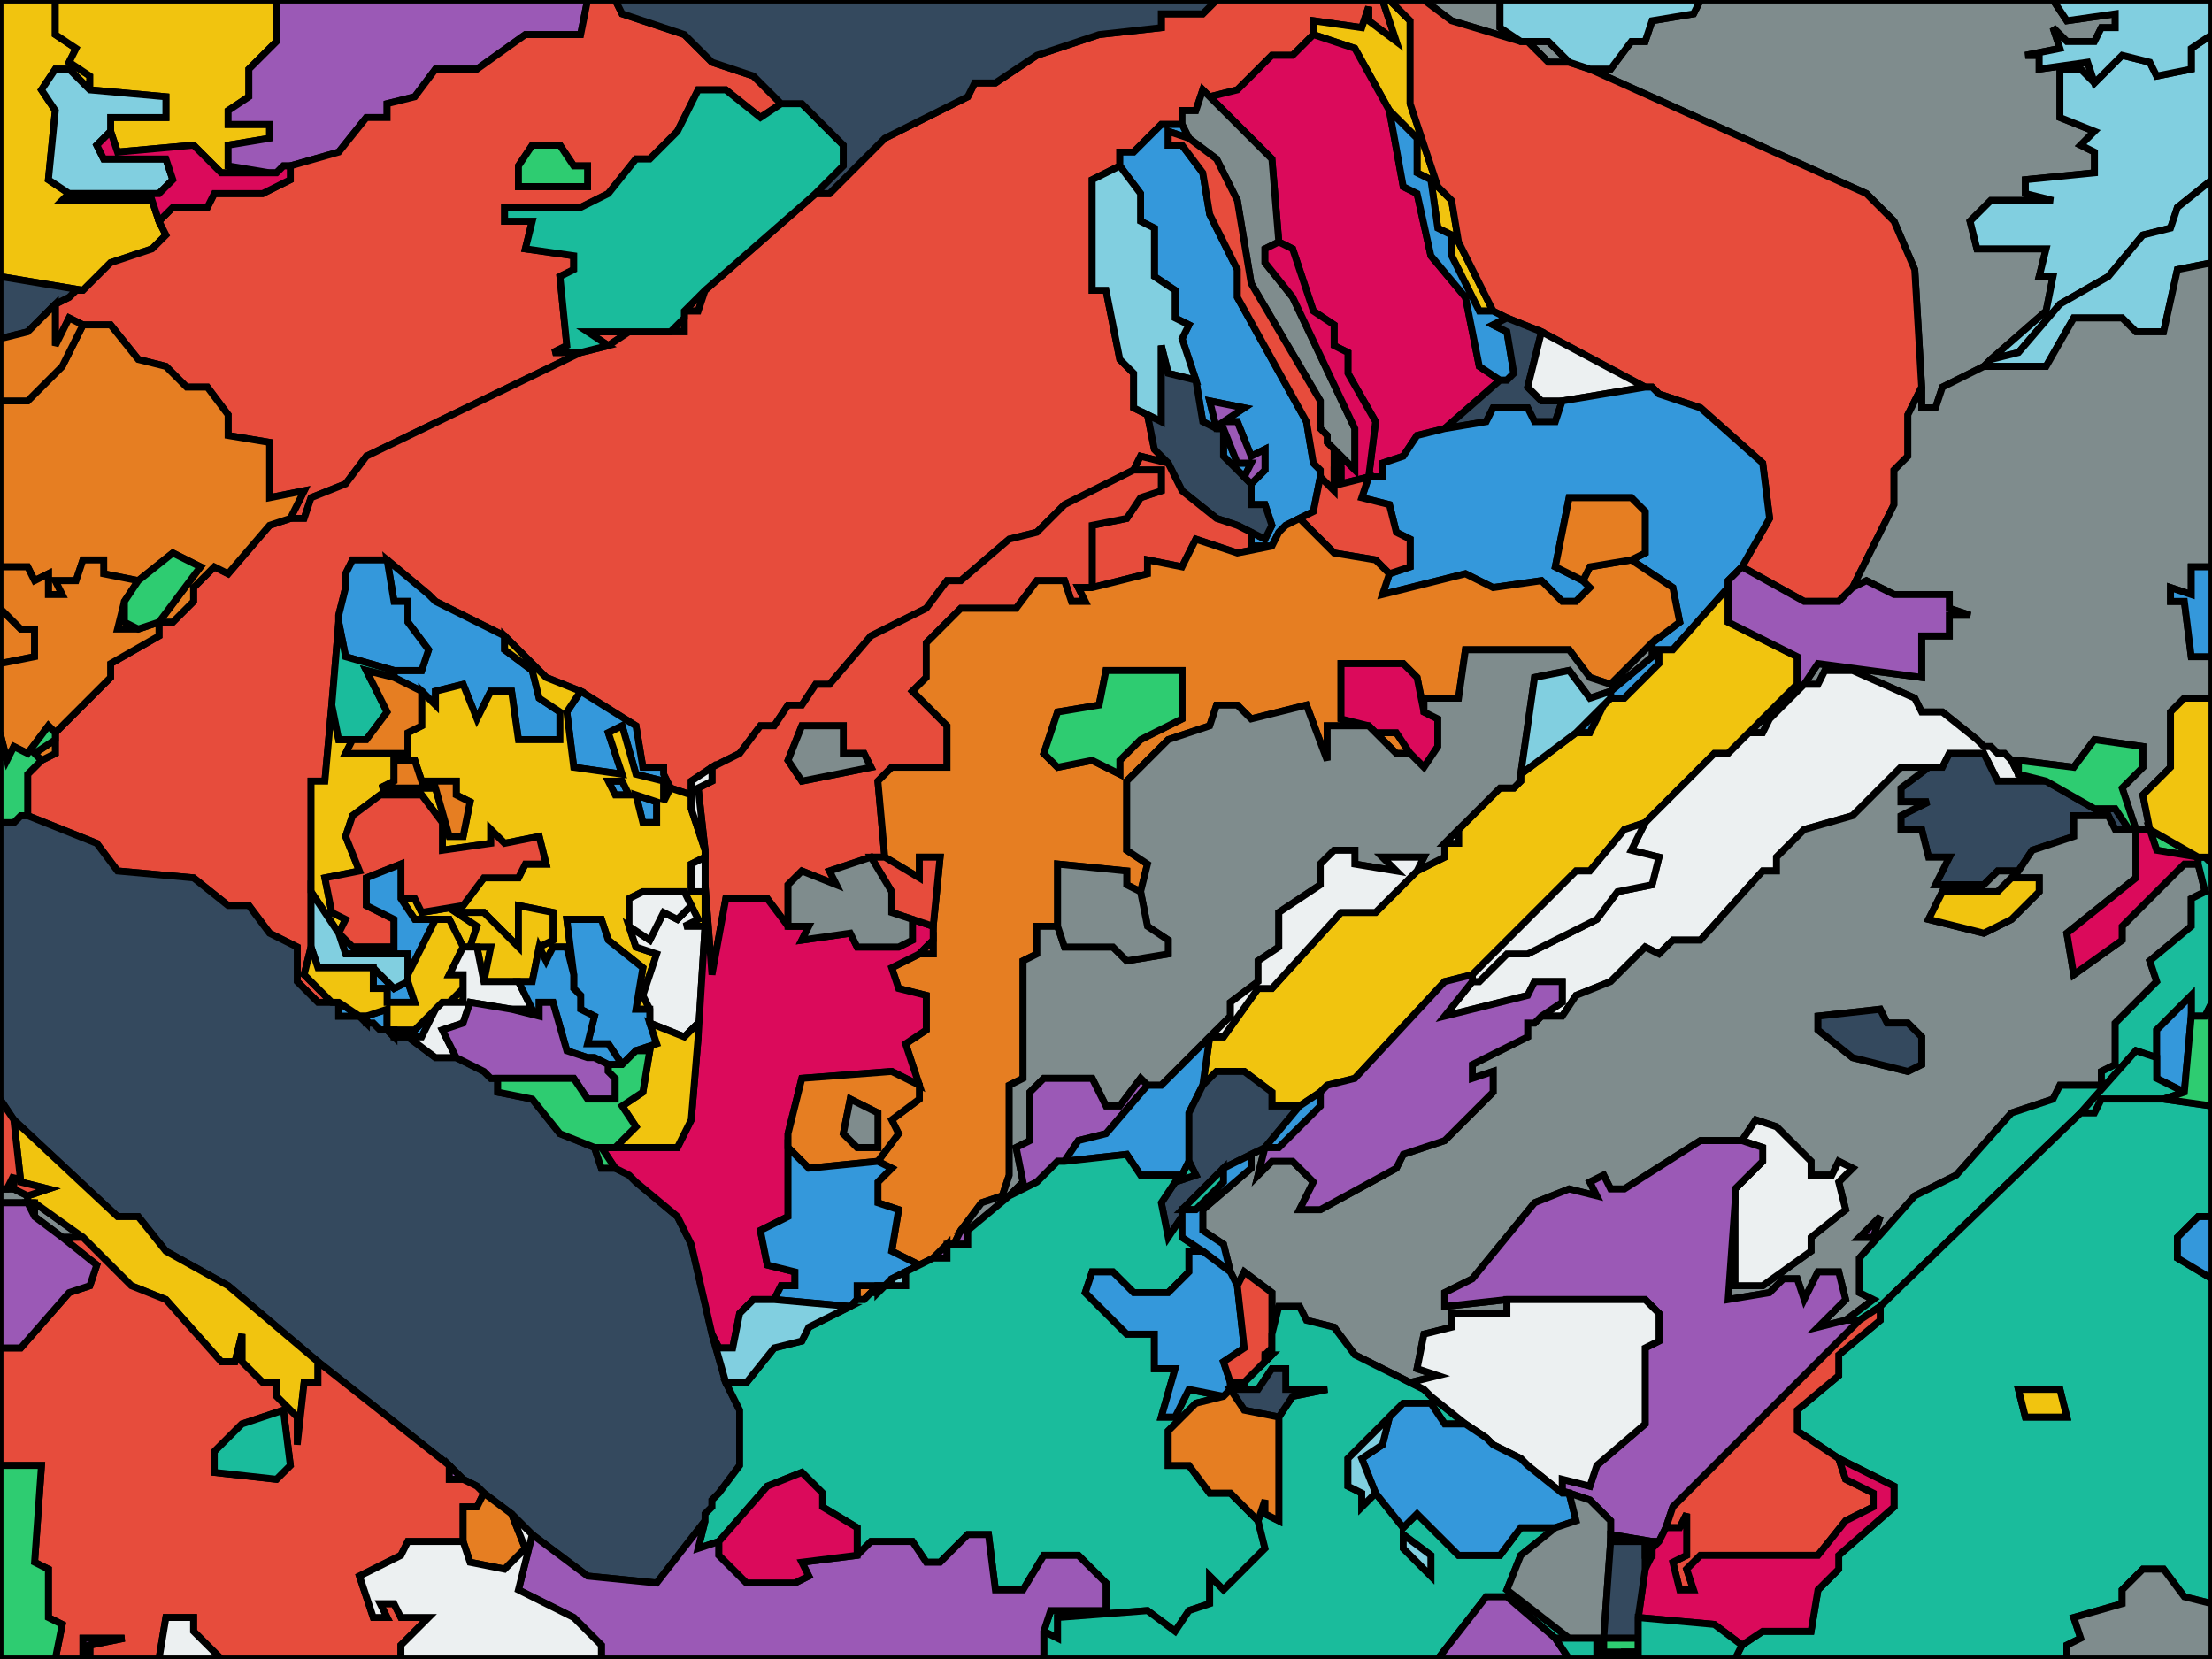 <svg xmlns='http://www.w3.org/2000/svg' height='240' width='320'><rect width="100%" height="100%" fill="#333333" stroke="none"/><path stroke='black' stroke-width='1' fill-rule='evenodd' fill='#f1c40f' idx='0' d=' M0 0  L0 40  L12 42  L16 38  L22 36  L24 34  L23 32  L22 29  L9 29  L10 28  L7 26  L8 16  L6 13  L8 10  L10 10  L13 13  L13 11  L10 9  L11 7  L8 5  L8 0  L0 0  z     '></path><path stroke='black' stroke-width='1' fill-rule='evenodd' fill='#f1c40f' idx='1' d=' M8 0  L8 5  L11 7  L10 9  L13 11  L13 13  L24 14  L24 17  L16 17  L16 19  L17 22  L28 21  L32 25  L39 25  L33 24  L33 21  L39 20  L39 18  L33 18  L33 16  L36 14  L36 10  L40 6  L40 0  L8 0  z     '></path><path stroke='black' stroke-width='1' fill-rule='evenodd' fill='#9b59b6' idx='2' d=' M40 0  L40 6  L36 10  L36 14  L33 16  L33 18  L39 18  L39 20  L33 21  L33 24  L39 25  L40 25  L41 24  L42 24  L49 22  L53 17  L56 17  L56 15  L60 14  L63 10  L69 10  L76 5  L84 5  L85 0  L40 0  z     '></path><path stroke='black' stroke-width='1' fill-rule='evenodd' fill='#e74c3c' idx='3' d=' M85 0  L84 5  L76 5  L69 10  L63 10  L60 14  L56 15  L56 17  L53 17  L49 22  L42 24  L42 26  L38 28  L31 28  L30 30  L25 30  L23 32  L24 34  L22 36  L16 38  L12 42  L11 42  L10 43  L8 44  L8 50  L10 46  L12 47  L16 47  L20 52  L24 53  L27 56  L30 56  L33 60  L33 63  L39 64  L39 72  L44 71  L42 75  L44 75  L45 72  L50 70  L53 66  L84 51  L80 51  L82 50  L81 40  L83 39  L83 37  L76 36  L77 32  L73 32  L73 30  L84 30  L88 28  L92 23  L94 23  L98 19  L101 13  L105 13  L110 17  L113 15  L109 11  L103 9  L99 5  L90 2  L89 0  L85 0  z      M102 42  L99 45  L101 45  L102 42  z      M99 46  L97 48  L99 48  L99 46  z      M91 48  L85 48  L88 50  L91 48  z      M75 24  L75 27  L85 27  L85 24  L83 24  L81 21  L77 21  L75 24  z     '></path><path stroke='black' stroke-width='1' fill-rule='evenodd' fill='#7f8c8d' idx='5' d=' M206 0  L210 3  L220 6  L217 4  L217 0  L206 0  z      M221 6  L224 9  L227 9  L224 6  L221 6  z     '></path><path stroke='black' stroke-width='1' fill-rule='evenodd' fill='#7f8c8d' idx='7' d=' M246 0  L245 2  L239 3  L238 6  L236 6  L233 10  L230 10  L270 28  L274 32  L277 39  L278 56  L278 59  L280 59  L281 56  L287 53  L288 52  L296 45  L297 40  L295 40  L296 36  L286 36  L285 32  L288 29  L297 29  L293 28  L293 26  L303 25  L303 22  L301 21  L303 19  L298 17  L298 10  L301 10  L303 12  L302 9  L295 10  L295 8  L293 8  L298 7  L297 4  L299 6  L303 6  L304 4  L306 4  L306 2  L299 3  L297 0  L246 0  z     '></path><path stroke='black' stroke-width='1' fill-rule='evenodd' fill='#81cfe0' idx='8' d=' M13 13  L10 10  L8 10  L6 13  L8 16  L7 26  L10 28  L23 28  L25 26  L24 23  L15 23  L14 21  L16 19  L16 17  L24 17  L24 14  L13 13  z     '></path><path stroke='black' stroke-width='1' fill-rule='evenodd' fill='#e74c3c' idx='9' d=' M176 0  L174 2  L168 2  L168 4  L159 5  L150 8  L144 12  L141 12  L140 14  L128 20  L120 28  L118 28  L102 42  L101 45  L99 45  L99 46  L99 48  L97 48  L91 48  L88 50  L84 51  L53 66  L50 70  L45 72  L44 75  L42 75  L39 76  L33 83  L31 82  L28 85  L28 87  L25 90  L23 90  L23 92  L16 96  L16 98  L8 106  L8 107  L8 109  L6 110  L4 112  L4 118  L14 122  L17 126  L28 127  L33 131  L36 131  L39 135  L43 137  L43 142  L46 145  L48 145  L44 141  L45 137  L45 129  L45 113  L47 113  L48 102  L49 90  L49 89  L50 85  L50 84  L50 83  L51 81  L56 81  L62 86  L63 87  L73 92  L79 98  L84 100  L92 105  L93 111  L96 111  L96 112  L97 114  L100 115  L100 113  L103 111  L107 109  L110 105  L112 105  L114 102  L116 102  L118 99  L120 99  L126 92  L134 88  L137 84  L139 84  L146 78  L150 77  L154 73  L164 68  L165 66  L169 67  L167 65  L166 60  L164 59  L164 54  L162 52  L160 42  L158 42  L158 26  L162 24  L162 22  L164 22  L168 18  L171 18  L171 16  L173 16  L174 13  L175 14  L179 13  L184 8  L187 8  L190 5  L190 3  L197 4  L198 1  L198 3  L202 6  L200 0  L176 0  z     '></path><path stroke='black' stroke-width='1' fill-rule='evenodd' fill='#f1c40f' idx='10' d=' M200 0  L202 6  L198 3  L198 1  L197 4  L190 3  L190 5  L196 7  L201 16  L205 20  L205 25  L207 26  L208 33  L210 34  L210 37  L214 45  L216 45  L211 35  L210 29  L208 27  L204 15  L204 3  L201 0  L200 0  z     '></path><path stroke='black' stroke-width='1' fill-rule='evenodd' fill='#e74c3c' idx='11' d=' M201 0  L204 3  L204 15  L208 27  L210 29  L211 35  L216 45  L218 46  L223 48  L238 56  L239 56  L240 57  L246 59  L255 67  L256 75  L252 82  L261 87  L266 87  L268 85  L274 73  L274 68  L276 66  L276 60  L278 56  L277 39  L274 32  L270 28  L230 10  L227 9  L224 9  L221 6  L220 6  L210 3  L206 0  L201 0  z     '></path><path stroke='black' stroke-width='1' fill-rule='evenodd' fill='#db0a5b' idx='12' d=' M190 5  L187 8  L184 8  L179 13  L175 14  L184 23  L185 35  L187 36  L190 45  L193 47  L193 50  L195 51  L195 54  L199 61  L198 69  L200 69  L200 67  L203 66  L205 63  L209 62  L217 55  L214 53  L212 43  L207 37  L205 28  L203 27  L201 16  L196 7  L190 5  z     '></path><path stroke='black' stroke-width='1' fill-rule='evenodd' fill='#db0a5b' idx='14' d=' M16 19  L14 21  L15 23  L24 23  L25 26  L23 28  L10 28  L9 29  L22 29  L23 32  L25 30  L30 30  L31 28  L38 28  L42 26  L42 24  L41 24  L40 25  L39 25  L32 25  L28 21  L17 22  L16 19  z     '></path><path stroke='black' stroke-width='1' fill-rule='evenodd' fill='#1abc9c' idx='15' d=' M113 15  L110 17  L105 13  L101 13  L98 19  L94 23  L92 23  L88 28  L84 30  L73 30  L73 32  L77 32  L76 36  L83 37  L83 39  L81 40  L82 50  L80 51  L84 51  L88 50  L85 48  L91 48  L97 48  L99 46  L99 45  L102 42  L118 28  L122 24  L122 21  L116 15  L113 15  z     '></path><path stroke='black' stroke-width='1' fill-rule='evenodd' fill='#7f8c8d' idx='16' d=' M175 14  L174 13  L173 16  L171 16  L171 18  L172 20  L176 23  L179 29  L181 41  L191 58  L191 62  L192 63  L192 64  L193 65  L193 68  L194 68  L194 66  L196 68  L196 62  L187 43  L183 38  L183 36  L185 35  L184 23  L175 14  z     '></path><path stroke='black' stroke-width='1' fill-rule='evenodd' fill='#2ecc71' idx='17' d=' M75 24  L75 27  L85 27  L85 24  L83 24  L81 21  L77 21  L75 24  z     '></path><path stroke='black' stroke-width='1' fill-rule='evenodd' fill='#3498db' idx='18' d=' M171 18  L168 18  L164 22  L162 22  L162 24  L165 28  L165 32  L167 33  L167 40  L170 42  L170 46  L172 47  L171 49  L173 55  L174 61  L176 62  L175 58  L180 59  L177 61  L179 61  L181 66  L183 65  L183 68  L181 70  L181 73  L183 73  L184 76  L183 78  L181 77  L181 79  L184 79  L185 77  L186 76  L188 75  L190 74  L191 69  L191 68  L190 67  L189 61  L179 43  L179 39  L175 31  L174 25  L171 21  L169 21  L169 19  L172 20  L171 18  z      M177 62  L177 66  L180 69  L181 67  L179 67  L177 62  z     '></path><path stroke='black' stroke-width='1' fill-rule='evenodd' fill='#e74c3c' idx='19' d=' M172 20  L169 19  L169 21  L171 21  L174 25  L175 31  L179 39  L179 43  L189 61  L190 67  L191 68  L191 69  L193 71  L193 68  L193 65  L192 64  L192 63  L191 62  L191 58  L181 41  L179 29  L176 23  L172 20  z     '></path><path stroke='black' stroke-width='1' fill-rule='evenodd' fill='#3498db' idx='20' d=' M201 16  L203 27  L205 28  L207 37  L212 43  L214 53  L217 55  L218 55  L219 54  L218 48  L216 47  L218 46  L216 45  L214 45  L210 37  L210 34  L208 33  L207 26  L205 25  L205 20  L201 16  z     '></path><path stroke='black' stroke-width='1' fill-rule='evenodd' fill='#81cfe0' idx='22' d=' M162 24  L158 26  L158 42  L160 42  L162 52  L164 54  L164 59  L166 60  L168 61  L168 50  L169 54  L173 55  L171 49  L172 47  L170 46  L170 42  L167 40  L167 33  L165 32  L165 28  L162 24  z     '></path><path stroke='black' stroke-width='1' fill-rule='evenodd' fill='#81cfe0' idx='23' d=' M320 5  L317 7  L317 10  L312 11  L311 9  L307 8  L303 12  L301 10  L298 10  L298 17  L303 19  L301 21  L303 22  L303 25  L293 26  L293 28  L297 29  L288 29  L285 32  L286 36  L296 36  L295 40  L297 40  L296 45  L288 52  L292 51  L298 44  L305 40  L310 34  L314 33  L315 30  L320 26  L320 5  z     '></path><path stroke='black' stroke-width='1' fill-rule='evenodd' fill='#db0a5b' idx='24' d=' M185 35  L183 36  L183 38  L187 43  L196 62  L196 68  L194 66  L194 68  L194 70  L198 69  L199 61  L195 54  L195 51  L193 50  L193 47  L190 45  L187 36  L185 35  z     '></path><path stroke='black' stroke-width='1' fill-rule='evenodd' fill='#e67e22' idx='26' d=' M12 47  L9 53  L4 58  L0 58  L0 82  L4 82  L5 84  L7 83  L7 86  L9 86  L8 84  L11 84  L12 81  L15 81  L15 83  L20 84  L25 80  L29 82  L23 90  L25 90  L28 87  L28 85  L31 82  L33 83  L39 76  L42 75  L44 71  L39 72  L39 64  L33 63  L33 60  L30 56  L27 56  L24 53  L20 52  L16 47  L12 47  z      M18 87  L17 91  L20 91  L18 90  L18 87  z      M0 88  L0 96  L5 95  L5 91  L3 91  L0 88  z     '></path><path stroke='black' stroke-width='1' fill-rule='evenodd' fill='#34495e' idx='27' d=' M173 55  L169 54  L168 50  L168 61  L166 60  L167 65  L169 67  L171 71  L176 75  L179 76  L181 77  L183 78  L184 76  L183 73  L181 73  L181 70  L180 69  L177 66  L177 62  L176 62  L174 61  L173 55  z     '></path><path stroke='black' stroke-width='1' fill-rule='evenodd' fill='#34495e' idx='28' d=' M218 46  L216 47  L218 48  L219 54  L218 55  L217 55  L209 62  L215 61  L216 59  L221 59  L222 61  L225 61  L226 58  L223 58  L221 56  L223 48  L218 46  z     '></path><path stroke='black' stroke-width='1' fill-rule='evenodd' fill='#81cfe0' idx='29' d=' M320 26  L315 30  L314 33  L310 34  L305 40  L298 44  L292 51  L288 52  L287 53  L296 53  L300 46  L307 46  L309 48  L313 48  L315 39  L320 38  L320 26  z     '></path><path stroke='black' stroke-width='1' fill-rule='evenodd' fill='#ecf0f1' idx='30' d=' M223 48  L221 56  L223 58  L226 58  L238 56  L223 48  z     '></path><path stroke='black' stroke-width='1' fill-rule='evenodd' fill='#9b59b6' idx='31' d=' M181 70  L183 68  L183 65  L181 66  L179 61  L177 61  L180 59  L175 58  L176 62  L177 62  L179 67  L181 67  L180 69  L181 70  z     '></path><path stroke='black' stroke-width='1' fill-rule='evenodd' fill='#7f8c8d' idx='32' d=' M320 38  L315 39  L313 48  L309 48  L307 46  L300 46  L296 53  L287 53  L281 56  L280 59  L278 59  L278 56  L276 60  L276 66  L274 68  L274 73  L268 85  L270 84  L274 86  L282 86  L282 88  L285 89  L282 89  L282 92  L278 92  L278 98  L263 96  L261 99  L263 99  L264 97  L268 97  L277 101  L278 103  L281 103  L286 107  L287 108  L288 108  L289 109  L290 109  L291 110  L292 110  L300 111  L303 107  L310 108  L310 111  L307 114  L309 120  L311 120  L310 115  L314 111  L314 103  L316 101  L320 101  L320 95  L317 95  L316 87  L314 87  L314 85  L317 86  L317 82  L320 82  L320 38  z      M255 104  L253 106  L255 106  L256 104  L255 104  z     '></path><path stroke='black' stroke-width='1' fill-rule='evenodd' fill='#e67e22' idx='33' d=' M20 84  L15 83  L15 81  L12 81  L11 84  L8 84  L9 86  L7 86  L7 83  L5 84  L4 82  L0 82  L0 88  L3 91  L5 91  L5 95  L0 96  L0 106  L1 110  L2 108  L4 109  L7 105  L8 106  L16 98  L16 96  L23 92  L23 90  L20 91  L17 91  L18 87  L20 84  z      M8 107  L5 109  L6 110  L8 109  L8 107  z     '></path><path stroke='black' stroke-width='1' fill-rule='evenodd' fill='#3498db' idx='34' d=' M56 81  L57 87  L59 87  L59 90  L62 94  L61 97  L57 97  L57 98  L61 100  L63 102  L63 100  L67 99  L69 104  L71 100  L74 100  L75 107  L81 107  L81 103  L78 101  L77 97  L73 94  L73 92  L63 87  L62 86  L56 81  z      M84 100  L82 103  L83 111  L90 112  L88 106  L90 105  L92 112  L96 113  L96 116  L97 114  L96 112  L96 111  L93 111  L92 105  L84 100  z      M88 113  L89 115  L91 115  L90 113  L88 113  z      M92 115  L93 119  L95 119  L95 116  L92 115  z     '></path><path stroke='black' stroke-width='1' fill-rule='evenodd' fill='#3498db' idx='35' d=' M56 81  L51 81  L50 83  L50 84  L50 85  L49 89  L49 90  L50 95  L57 97  L61 97  L62 94  L59 90  L59 87  L57 87  L56 81  z     '></path><path stroke='black' stroke-width='1' fill-rule='evenodd' fill='#3498db' idx='36' d=' M238 56  L226 58  L225 61  L222 61  L221 59  L216 59  L215 61  L209 62  L205 63  L203 66  L200 67  L200 69  L198 69  L197 72  L201 73  L202 77  L204 78  L204 82  L201 83  L200 86  L212 83  L216 85  L223 84  L226 87  L228 87  L230 85  L229 84  L225 82  L227 72  L236 72  L238 74  L238 80  L236 81  L242 85  L243 90  L239 93  L239 95  L233 100  L233 101  L235 101  L240 96  L240 94  L242 94  L250 85  L250 84  L251 83  L252 82  L256 75  L255 67  L246 59  L240 57  L239 56  L238 56  z      M232 102  L228 106  L230 106  L232 102  z     '></path><path stroke='black' stroke-width='1' fill-rule='evenodd' fill='#e74c3c' idx='37' d=' M193 68  L193 71  L191 69  L190 74  L188 75  L193 80  L199 81  L200 82  L201 83  L204 82  L204 78  L202 77  L201 73  L197 72  L198 69  L194 70  L194 68  L193 68  z     '></path><path stroke='black' stroke-width='1' fill-rule='evenodd' fill='#e74c3c' idx='38' d=' M169 67  L165 66  L164 68  L168 68  L168 71  L165 72  L163 75  L158 76  L158 85  L166 83  L166 81  L171 82  L173 78  L179 80  L184 79  L181 79  L181 77  L179 76  L176 75  L171 71  L169 67  z     '></path><path stroke='black' stroke-width='1' fill-rule='evenodd' fill='#e74c3c' idx='39' d=' M164 68  L154 73  L150 77  L146 78  L139 84  L137 84  L134 88  L126 92  L120 99  L118 99  L116 102  L114 102  L112 105  L110 105  L107 109  L103 111  L103 113  L101 114  L102 123  L102 124  L102 128  L103 141  L105 130  L111 130  L114 134  L114 128  L116 126  L121 128  L120 126  L126 124  L128 124  L127 113  L129 111  L137 111  L137 105  L132 100  L134 98  L134 93  L139 88  L147 88  L150 84  L154 84  L155 87  L157 87  L156 85  L158 85  L158 76  L163 75  L165 72  L168 71  L168 68  L164 68  z      M114 110  L116 113  L126 111  L125 109  L122 109  L122 105  L116 105  L114 110  z     '></path><path stroke='black' stroke-width='1' fill-rule='evenodd' fill='#f1c40f' idx='40' d=' M73 92  L73 94  L77 97  L78 101  L81 103  L81 107  L75 107  L74 100  L71 100  L69 104  L67 99  L63 100  L63 102  L61 100  L61 105  L59 106  L59 109  L50 109  L51 107  L49 107  L48 102  L47 113  L45 113  L45 129  L49 135  L50 133  L48 132  L47 127  L52 126  L50 121  L51 118  L55 115  L61 115  L64 119  L64 123  L71 122  L71 120  L73 122  L78 121  L79 125  L76 125  L75 127  L70 127  L67 131  L61 132  L60 130  L58 130  L60 133  L63 133  L65 133  L67 137  L68 137  L69 134  L66 132  L70 132  L75 137  L75 131  L80 132  L80 136  L78 137  L79 139  L80 137  L82 137  L83 141  L82 133  L87 133  L88 136  L93 140  L92 146  L94 146  L93 144  L95 138  L92 137  L91 134  L91 130  L93 129  L99 129  L100 131  L101 133  L99 134  L102 134  L102 129  L100 129  L100 125  L102 124  L102 123  L100 117  L100 116  L100 115  L97 114  L96 116  L96 113  L92 112  L90 105  L88 106  L90 112  L83 111  L82 103  L84 100  L79 98  L73 92  z      M69 137  L70 142  L71 137  L69 137  z      M67 143  L65 145  L67 145  L67 143  z      M57 110  L57 113  L55 114  L63 114  L65 121  L67 121  L68 116  L66 115  L66 113  L61 113  L60 110  L57 110  z      M92 115  L93 119  L95 119  L95 116  L92 115  z      M88 113  L89 115  L91 115  L90 113  L88 113  z     '></path><path stroke='black' stroke-width='1' fill-rule='evenodd' fill='#1abc9c' idx='41' d=' M49 90  L48 102  L49 107  L51 107  L53 107  L56 103  L53 97  L57 98  L57 97  L50 95  L49 90  z     '></path><path stroke='black' stroke-width='1' fill-rule='evenodd' fill='#e67e22' idx='42' d=' M188 75  L186 76  L185 77  L184 79  L179 80  L173 78  L171 82  L166 81  L166 83  L158 85  L156 85  L157 87  L155 87  L154 84  L150 84  L147 88  L139 88  L134 93  L134 98  L132 100  L137 105  L137 111  L129 111  L127 113  L128 124  L133 127  L133 124  L136 124  L135 134  L135 136  L135 138  L133 138  L129 140  L130 143  L134 144  L134 149  L131 151  L133 157  L133 159  L129 162  L130 164  L127 168  L129 169  L127 171  L127 174  L130 175  L129 181  L133 183  L135 182  L137 180  L138 180  L139 178  L142 174  L145 173  L146 170  L146 157  L148 156  L148 139  L150 138  L150 134  L153 134  L153 125  L163 126  L163 128  L165 129  L166 125  L163 123  L163 113  L169 107  L175 105  L176 102  L179 102  L181 104  L189 102  L192 110  L192 105  L198 105  L194 104  L194 96  L203 96  L205 98  L206 103  L206 101  L211 101  L212 94  L227 94  L230 98  L233 99  L239 93  L243 90  L242 85  L236 81  L230 82  L229 84  L230 85  L228 87  L226 87  L223 84  L216 85  L212 83  L200 86  L201 83  L200 82  L199 81  L193 80  L188 75  z      M199 106  L202 109  L204 109  L202 106  L199 106  z      M129 185  L128 186  L129 186  L129 185  z      M127 186  L124 186  L124 188  L125 188  L126 187  L127 187  L127 186  z      M171 97  L160 97  L159 102  L153 103  L151 109  L153 111  L158 110  L162 112  L162 110  L165 107  L171 104  L171 97  z     '></path><path stroke='black' stroke-width='1' fill-rule='evenodd' fill='#e67e22' idx='43' d=' M57 98  L53 97  L56 103  L53 107  L51 107  L50 109  L59 109  L59 106  L61 105  L61 100  L57 98  z      M57 110  L57 113  L55 114  L63 114  L65 121  L67 121  L68 116  L66 115  L66 113  L61 113  L60 110  L57 110  z     '></path><path stroke='black' stroke-width='1' fill-rule='evenodd' fill='#e67e22' idx='44' d=' M236 81  L238 80  L238 74  L236 72  L227 72  L225 82  L229 84  L230 82  L236 81  z     '></path><path stroke='black' stroke-width='1' fill-rule='evenodd' fill='#f1c40f' idx='46' d=' M250 85  L242 94  L240 94  L240 96  L235 101  L233 101  L232 102  L230 106  L228 106  L220 112  L220 113  L219 114  L217 114  L211 120  L211 122  L209 122  L209 124  L205 126  L199 132  L194 132  L184 143  L182 143  L177 150  L175 150  L174 157  L176 155  L180 155  L184 158  L184 160  L188 160  L191 158  L192 157  L196 156  L209 142  L213 141  L228 126  L230 126  L235 120  L238 119  L248 109  L250 109  L253 106  L255 104  L260 99  L260 95  L250 90  L250 85  z     '></path><path stroke='black' stroke-width='1' fill-rule='evenodd' fill='#9b59b6' idx='47' d=' M252 82  L251 83  L250 84  L250 85  L250 90  L260 95  L260 99  L255 104  L256 104  L261 99  L263 96  L278 98  L278 92  L282 92  L282 89  L285 89  L282 88  L282 86  L274 86  L270 84  L268 85  L266 87  L261 87  L252 82  z     '></path><path stroke='black' stroke-width='1' fill-rule='evenodd' fill='#2ecc71' idx='49' d=' M171 97  L160 97  L159 102  L153 103  L151 109  L153 111  L158 110  L162 112  L162 110  L165 107  L171 104  L171 97  z     '></path><path stroke='black' stroke-width='1' fill-rule='evenodd' fill='#34495e' idx='50' d=' M3 118  L2 119  L0 119  L0 159  L2 162  L17 176  L20 176  L24 181  L33 186  L46 197  L65 212  L67 214  L69 215  L70 216  L74 219  L77 222  L85 228  L95 229  L102 220  L102 219  L103 218  L103 217  L104 216  L107 212  L107 204  L105 200  L103 193  L100 180  L98 176  L92 171  L91 170  L89 169  L87 169  L86 166  L81 164  L77 159  L72 158  L72 156  L71 156  L70 155  L68 154  L66 153  L63 153  L59 150  L57 150  L56 149  L55 149  L54 148  L53 148  L52 147  L49 147  L49 145  L48 145  L46 145  L43 142  L43 137  L39 135  L36 131  L33 131  L28 127  L17 126  L14 122  L4 118  L3 118  z     '></path><path stroke='black' stroke-width='1' fill-rule='evenodd' fill='#e74c3c' idx='51' d=' M58 130  L60 130  L61 132  L67 131  L70 127  L75 127  L76 125  L79 125  L78 121  L73 122  L71 120  L71 122  L64 123  L64 119  L61 115  L55 115  L51 118  L50 121  L52 126  L47 127  L48 132  L50 133  L49 135  L51 137  L57 137  L57 133  L53 131  L53 128  L53 127  L58 125  L58 130  z     '></path><path stroke='black' stroke-width='1' fill-rule='evenodd' fill='#db0a5b' idx='52' d=' M206 103  L205 98  L203 96  L194 96  L194 104  L198 105  L199 106  L202 106  L204 109  L206 111  L208 108  L208 104  L206 103  z     '></path><path stroke='black' stroke-width='1' fill-rule='evenodd' fill='#7f8c8d' idx='53' d=' M114 110  L116 113  L126 111  L125 109  L122 109  L122 105  L116 105  L114 110  z     '></path><path stroke='black' stroke-width='1' fill-rule='evenodd' fill='#7f8c8d' idx='54' d=' M239 93  L233 99  L230 98  L227 94  L212 94  L211 101  L206 101  L206 103  L208 104  L208 108  L206 111  L204 109  L202 109  L199 106  L198 105  L192 105  L192 110  L189 102  L181 104  L179 102  L176 102  L175 105  L169 107  L163 113  L163 123  L166 125  L165 129  L166 134  L169 136  L169 138  L163 139  L161 137  L154 137  L153 134  L150 134  L150 138  L148 139  L148 156  L146 157  L146 170  L145 173  L142 174  L139 178  L140 178  L146 173  L148 171  L147 166  L149 165  L149 158  L151 156  L158 156  L160 160  L162 160  L165 156  L166 157  L168 157  L175 150  L178 147  L178 145  L182 142  L182 139  L185 137  L185 132  L191 128  L191 125  L193 123  L196 123  L196 125  L202 126  L200 124  L206 124  L205 126  L209 124  L209 122  L211 120  L217 114  L219 114  L220 113  L220 112  L222 98  L227 97  L230 101  L233 100  L239 95  L239 93  z     '></path><path stroke='black' stroke-width='1' fill-rule='evenodd' fill='#81cfe0' idx='56' d=' M233 100  L230 101  L227 97  L222 98  L220 112  L228 106  L232 102  L233 101  L233 100  z     '></path><path stroke='black' stroke-width='1' fill-rule='evenodd' fill='#ecf0f1' idx='57' d=' M103 111  L100 113  L100 115  L100 116  L100 117  L102 123  L101 114  L103 113  L103 111  z      M102 124  L100 125  L100 129  L102 129  L102 128  L102 124  z      M100 131  L98 133  L96 132  L94 136  L91 134  L92 137  L95 138  L93 144  L94 146  L94 148  L99 150  L101 148  L101 150  L102 134  L99 134  L101 133  L100 131  z     '></path><path stroke='black' stroke-width='1' fill-rule='evenodd' fill='#3498db' idx='59' d=' M58 130  L58 125  L53 127  L53 128  L53 131  L57 133  L57 137  L51 137  L49 135  L50 138  L59 138  L59 141  L63 133  L60 133  L58 130  z      M54 140  L54 143  L56 143  L56 145  L60 145  L59 142  L57 143  L54 140  z      M49 145  L49 147  L52 147  L49 145  z      M56 149  L56 146  L53 147  L53 148  L54 148  L55 149  L56 149  z      M63 146  L60 149  L57 149  L57 150  L59 150  L61 150  L63 146  z     '></path><path stroke='black' stroke-width='1' fill-rule='evenodd' fill='#ecf0f1' idx='60' d=' M286 107  L281 103  L278 103  L277 101  L268 97  L264 97  L263 99  L261 99  L256 104  L255 106  L253 106  L250 109  L248 109  L238 119  L236 123  L240 124  L239 128  L234 129  L231 133  L221 138  L218 138  L215 141  L214 142  L213 142  L209 147  L221 144  L222 142  L226 142  L226 145  L223 147  L226 147  L228 144  L233 142  L238 137  L240 138  L242 136  L246 136  L255 126  L257 126  L257 124  L261 120  L268 118  L275 111  L279 111  L281 111  L282 109  L287 109  L289 113  L296 113  L292 112  L291 110  L290 109  L289 109  L288 108  L287 108  L286 107  z     '></path><path stroke='black' stroke-width='1' fill-rule='evenodd' fill='#81cfe0' idx='61' d=' M45 129  L45 137  L46 140  L54 140  L57 143  L59 142  L59 141  L59 138  L50 138  L49 135  L45 129  z     '></path><path stroke='black' stroke-width='1' fill-rule='evenodd' fill='#f1c40f' idx='63' d=' M78 137  L80 136  L80 132  L75 131  L75 137  L70 132  L66 132  L69 134  L68 137  L69 137  L71 137  L70 142  L75 142  L77 142  L78 137  z      M63 133  L59 141  L59 142  L60 145  L56 145  L56 143  L54 143  L54 140  L46 140  L45 137  L44 141  L48 145  L49 145  L52 147  L53 147  L56 146  L56 149  L57 149  L60 149  L63 146  L64 145  L65 145  L67 143  L67 141  L65 141  L67 137  L65 133  L63 133  z     '></path><path stroke='black' stroke-width='1' fill-rule='evenodd' fill='#db0a5b' idx='64' d=' M102 128  L102 129  L102 134  L101 150  L100 162  L98 166  L89 166  L87 166  L89 169  L91 170  L92 171  L98 176  L100 180  L103 193  L104 195  L106 195  L107 190  L109 188  L112 188  L113 186  L115 186  L115 184  L111 183  L110 178  L114 176  L114 166  L114 165  L114 164  L116 156  L129 155  L133 157  L131 151  L134 149  L134 144  L130 143  L129 140  L133 138  L135 136  L135 134  L132 133  L132 136  L130 137  L124 137  L123 135  L116 136  L117 134  L114 134  L111 130  L105 130  L103 141  L102 128  z     '></path><path stroke='black' stroke-width='1' fill-rule='evenodd' fill='#e74c3c' idx='65' d=' M126 124  L129 129  L129 132  L132 133  L135 134  L136 124  L133 124  L133 127  L128 124  L126 124  z      M135 136  L133 138  L135 138  L135 136  z     '></path><path stroke='black' stroke-width='1' fill-rule='evenodd' fill='#ecf0f1' idx='66' d=' M67 137  L65 141  L67 141  L67 143  L67 145  L65 145  L64 145  L63 146  L61 150  L59 150  L63 153  L66 153  L64 149  L67 148  L68 145  L74 146  L77 146  L75 142  L70 142  L69 137  L68 137  L67 137  z      M52 147  L53 148  L53 147  L52 147  z      M56 149  L57 150  L57 149  L56 149  z     '></path><path stroke='black' stroke-width='1' fill-rule='evenodd' fill='#ecf0f1' idx='67' d=' M100 131  L99 129  L93 129  L91 130  L91 134  L94 136  L96 132  L98 133  L100 131  z     '></path><path stroke='black' stroke-width='1' fill-rule='evenodd' fill='#7f8c8d' idx='68' d=' M126 124  L120 126  L121 128  L116 126  L114 128  L114 134  L117 134  L116 136  L123 135  L124 137  L130 137  L132 136  L132 133  L129 132  L129 129  L126 124  z     '></path><path stroke='black' stroke-width='1' fill-rule='evenodd' fill='#3498db' idx='69' d=' M94 146  L92 146  L93 140  L88 136  L87 133  L82 133  L83 141  L83 143  L84 144  L84 146  L86 147  L85 151  L88 151  L90 154  L92 152  L95 151  L94 148  L94 146  z     '></path><path stroke='black' stroke-width='1' fill-rule='evenodd' fill='#3498db' idx='70' d=' M78 137  L77 142  L75 142  L77 146  L74 146  L78 147  L78 145  L80 145  L82 152  L85 153  L86 153  L88 154  L90 154  L88 151  L85 151  L86 147  L84 146  L84 144  L83 143  L83 141  L82 137  L80 137  L79 139  L78 137  z     '></path><path stroke='black' stroke-width='1' fill-rule='evenodd' fill='#34495e' idx='71' d=' M296 113  L289 113  L287 109  L282 109  L281 111  L279 111  L275 114  L275 116  L279 116  L275 118  L275 120  L278 120  L279 124  L282 124  L280 128  L287 128  L289 126  L292 126  L294 123  L300 121  L300 118  L305 118  L306 120  L308 120  L306 117  L303 117  L296 113  z      M291 110  L292 112  L292 110  L291 110  z     '></path><path stroke='black' stroke-width='1' fill-rule='evenodd' fill='#2ecc71' idx='72' d=' M309 120  L307 114  L310 111  L310 108  L303 107  L300 111  L292 110  L292 112  L296 113  L303 117  L306 117  L308 120  L309 120  z      M311 120  L312 123  L318 124  L311 120  z      M319 124  L320 125  L320 124  L319 124  z     '></path><path stroke='black' stroke-width='1' fill-rule='evenodd' fill='#7f8c8d' idx='73' d=' M165 129  L163 128  L163 126  L153 125  L153 134  L154 137  L161 137  L163 139  L169 138  L169 136  L166 134  L165 129  z     '></path><path stroke='black' stroke-width='1' fill-rule='evenodd' fill='#7f8c8d' idx='74' d=' M279 111  L275 111  L268 118  L261 120  L257 124  L257 126  L255 126  L246 136  L242 136  L240 138  L238 137  L233 142  L228 144  L226 147  L223 147  L222 148  L221 148  L221 150  L213 154  L213 156  L216 155  L216 158  L209 165  L203 167  L202 169  L191 175  L188 175  L190 171  L187 168  L184 168  L182 170  L183 166  L181 167  L181 169  L174 175  L174 178  L177 180  L178 184  L179 186  L180 184  L184 187  L184 193  L185 189  L188 189  L189 191  L193 192  L196 196  L204 200  L208 199  L205 198  L206 193  L210 192  L210 190  L218 190  L218 188  L209 189  L209 187  L213 185  L222 174  L227 172  L231 173  L230 171  L232 170  L233 172  L235 172  L246 165  L252 165  L254 162  L257 163  L262 168  L262 170  L265 170  L266 168  L268 169  L266 171  L267 175  L262 179  L262 181  L255 186  L251 186  L251 174  L250 188  L256 187  L258 185  L260 185  L261 188  L263 184  L266 184  L267 188  L263 192  L267 191  L271 188  L269 187  L269 182  L277 173  L283 170  L291 161  L297 159  L298 157  L304 157  L304 155  L306 154  L306 148  L312 142  L311 139  L317 134  L317 130  L319 129  L318 125  L316 125  L307 134  L307 136  L300 141  L299 135  L309 127  L309 120  L308 120  L306 120  L305 118  L300 118  L300 121  L294 123  L292 126  L289 126  L287 128  L280 128  L282 124  L279 124  L278 120  L275 120  L275 118  L279 116  L275 116  L275 114  L279 111  z      M184 195  L183 196  L184 196  L184 195  z      M272 176  L269 179  L271 179  L272 176  z      M263 147  L263 149  L268 153  L276 155  L278 154  L278 150  L276 148  L273 148  L272 146  L263 147  z      M295 127  L291 127  L289 129  L281 129  L279 133  L287 135  L291 133  L295 129  L295 127  z     '></path><path stroke='black' stroke-width='1' fill-rule='evenodd' fill='#ecf0f1' idx='75' d=' M211 120  L209 122  L211 122  L211 120  z      M205 126  L206 124  L200 124  L202 126  L196 125  L196 123  L193 123  L191 125  L191 128  L185 132  L185 137  L182 139  L182 142  L178 145  L178 147  L175 150  L177 150  L182 143  L184 143  L194 132  L199 132  L205 126  z     '></path><path stroke='black' stroke-width='1' fill-rule='evenodd' fill='#9b59b6' idx='76' d=' M74 146  L68 145  L67 148  L64 149  L66 153  L68 154  L70 155  L71 156  L72 156  L83 156  L85 159  L89 159  L89 156  L88 155  L88 154  L86 153  L85 153  L82 152  L80 145  L78 145  L78 147  L74 146  z     '></path><path stroke='black' stroke-width='1' fill-rule='evenodd' fill='#ecf0f1' idx='77' d=' M238 119  L235 120  L230 126  L228 126  L213 141  L213 142  L214 142  L215 141  L218 138  L221 138  L231 133  L234 129  L239 128  L240 124  L236 123  L238 119  z     '></path><path stroke='black' stroke-width='1' fill-rule='evenodd' fill='#f1c40f' idx='78' d=' M94 148  L95 151  L92 152  L94 152  L93 158  L90 160  L92 163  L89 166  L98 166  L100 162  L101 150  L101 148  L99 150  L94 148  z     '></path><path stroke='black' stroke-width='1' fill-rule='evenodd' fill='#db0a5b' idx='79' d=' M309 120  L309 127  L299 135  L300 141  L307 136  L307 134  L316 125  L318 125  L318 124  L312 123  L311 120  L309 120  z     '></path><path stroke='black' stroke-width='1' fill-rule='evenodd' fill='#7f8c8d' idx='80' d=' M0 172  L0 174  L4 174  L4 173  L2 172  L1 172  L0 172  z      M5 174  L5 176  L9 179  L12 179  L5 174  z     '></path><path stroke='black' stroke-width='1' fill-rule='evenodd' fill='#2ecc71' idx='81' d=' M92 152  L90 154  L88 154  L88 155  L89 156  L89 159  L85 159  L83 156  L72 156  L72 158  L77 159  L81 164  L86 166  L87 169  L89 169  L87 166  L89 166  L92 163  L90 160  L93 158  L94 152  L92 152  z     '></path><path stroke='black' stroke-width='1' fill-rule='evenodd' fill='#f1c40f' idx='82' d=' M2 162  L3 171  L7 172  L4 173  L4 174  L5 174  L12 179  L19 186  L24 188  L32 197  L34 197  L35 193  L35 197  L38 200  L40 200  L40 202  L43 205  L43 209  L44 200  L46 200  L46 197  L33 186  L24 181  L20 176  L17 176  L2 162  z      M2 172  L2 170  L1 172  L2 172  z     '></path><path stroke='black' stroke-width='1' fill-rule='evenodd' fill='#f1c40f' idx='83' d=' M295 127  L291 127  L289 129  L281 129  L279 133  L287 135  L291 133  L295 129  L295 127  z     '></path><path stroke='black' stroke-width='1' fill-rule='evenodd' fill='#1abc9c' idx='84' d=' M318 124  L318 125  L319 129  L317 130  L317 134  L311 139  L312 142  L306 148  L306 154  L304 155  L304 157  L298 157  L297 159  L291 161  L283 170  L277 173  L269 182  L269 187  L271 188  L267 191  L269 191  L272 189  L301 161  L309 152  L312 153  L312 149  L317 144  L317 147  L319 147  L320 145  L320 125  L319 124  L318 124  z     '></path><path stroke='black' stroke-width='1' fill-rule='evenodd' fill='#9b59b6' idx='85' d=' M213 141  L209 142  L196 156  L192 157  L191 158  L191 160  L185 166  L183 166  L182 170  L184 168  L187 168  L190 171  L188 175  L191 175  L202 169  L203 167  L209 165  L216 158  L216 155  L213 156  L213 154  L221 150  L221 148  L222 148  L223 147  L226 145  L226 142  L222 142  L221 144  L209 147  L213 142  L213 141  z     '></path><path stroke='black' stroke-width='1' fill-rule='evenodd' fill='#e67e22' idx='86' d=' M133 157  L129 155  L116 156  L114 164  L114 165  L114 166  L117 169  L127 168  L130 164  L129 162  L133 159  L133 157  z      M123 159  L122 164  L124 166  L127 166  L127 161  L123 159  z     '></path><path stroke='black' stroke-width='1' fill-rule='evenodd' fill='#7f8c8d' idx='87' d=' M123 159  L122 164  L124 166  L127 166  L127 161  L123 159  z     '></path><path stroke='black' stroke-width='1' fill-rule='evenodd' fill='#3498db' idx='88' d=' M114 166  L114 176  L110 178  L111 183  L115 184  L115 186  L113 186  L112 188  L123 189  L124 188  L124 186  L127 186  L128 186  L129 185  L131 184  L133 183  L129 181  L130 175  L127 174  L127 171  L129 169  L127 168  L117 169  L114 166  z     '></path><path stroke='black' stroke-width='1' fill-rule='evenodd' fill='#9b59b6' idx='89' d=' M166 157  L165 156  L162 160  L160 160  L158 156  L151 156  L149 158  L149 165  L147 166  L148 171  L146 173  L150 171  L151 170  L152 169  L153 168  L154 168  L156 165  L160 164  L166 157  z      M139 178  L138 180  L140 180  L140 178  L139 178  z      M137 180  L135 182  L137 182  L137 180  z     '></path><path stroke='black' stroke-width='1' fill-rule='evenodd' fill='#3498db' idx='90' d=' M175 150  L168 157  L166 157  L160 164  L156 165  L154 168  L163 167  L165 170  L171 170  L172 168  L172 161  L174 157  L175 150  z     '></path><path stroke='black' stroke-width='1' fill-rule='evenodd' fill='#34495e' idx='93' d=' M188 160  L184 160  L184 158  L180 155  L176 155  L174 157  L172 161  L172 168  L173 170  L170 171  L168 174  L169 179  L171 176  L171 175  L177 169  L181 167  L183 166  L188 160  z     '></path><path stroke='black' stroke-width='1' fill-rule='evenodd' fill='#3498db' idx='94' d=' M317 147  L317 144  L312 149  L312 153  L312 156  L316 158  L317 147  z     '></path><path stroke='black' stroke-width='1' fill-rule='evenodd' fill='#34495e' idx='95' d=' M263 147  L263 149  L268 153  L276 155  L278 154  L278 150  L276 148  L273 148  L272 146  L263 147  z     '></path><path stroke='black' stroke-width='1' fill-rule='evenodd' fill='#e74c3c' idx='96' d=' M4 174  L5 176  L5 174  L4 174  z      M9 179  L14 183  L13 186  L10 187  L3 195  L0 195  L0 212  L6 212  L5 226  L7 227  L7 234  L9 235  L8 240  L12 240  L12 237  L18 237  L13 238  L13 240  L23 240  L24 234  L28 234  L28 236  L32 240  L58 240  L58 238  L62 234  L58 234  L57 232  L55 232  L56 234  L54 234  L52 228  L58 225  L59 223  L67 223  L67 218  L69 218  L70 216  L69 215  L67 214  L65 214  L65 212  L46 197  L46 200  L44 200  L43 209  L43 205  L40 202  L40 200  L38 200  L35 197  L35 193  L34 197  L32 197  L24 188  L19 186  L12 179  L9 179  z      M41 204  L35 206  L31 210  L31 213  L40 214  L42 212  L41 204  z     '></path><path stroke='black' stroke-width='1' fill-rule='evenodd' fill='#1abc9c' idx='97' d=' M312 153  L309 152  L301 161  L303 161  L304 159  L313 159  L316 158  L312 156  L312 153  z     '></path><path stroke='black' stroke-width='1' fill-rule='evenodd' fill='#1abc9c' idx='98' d=' M172 168  L171 170  L165 170  L163 167  L154 168  L153 168  L152 169  L151 170  L150 171  L146 173  L140 178  L140 180  L138 180  L137 180  L137 182  L135 182  L133 183  L131 184  L131 186  L129 186  L128 186  L127 187  L126 187  L125 188  L124 188  L123 189  L117 192  L116 194  L112 195  L108 200  L105 200  L107 204  L107 212  L104 216  L103 217  L103 218  L102 219  L102 220  L101 224  L104 223  L111 215  L116 213  L119 216  L119 218  L124 221  L124 225  L126 223  L132 223  L134 226  L136 226  L140 222  L143 222  L144 230  L148 230  L151 225  L156 225  L160 229  L160 233  L152 233  L151 236  L153 237  L153 234  L166 233  L170 236  L172 233  L175 232  L175 228  L177 230  L183 224  L182 220  L178 216  L175 216  L172 212  L169 212  L169 207  L173 203  L177 202  L172 201  L170 205  L168 205  L170 198  L167 198  L167 193  L163 193  L157 187  L158 184  L161 184  L164 187  L169 187  L172 184  L172 181  L174 181  L171 179  L171 176  L169 179  L168 174  L170 171  L173 170  L172 168  z      M177 169  L171 175  L173 175  L177 171  L177 169  z     '></path><path stroke='black' stroke-width='1' fill-rule='evenodd' fill='#3498db' idx='99' d=' M191 158  L188 160  L183 166  L185 166  L191 160  L191 158  z      M181 167  L177 169  L177 171  L173 175  L171 175  L171 176  L171 179  L174 181  L178 184  L177 180  L174 178  L174 175  L181 169  L181 167  z     '></path><path stroke='black' stroke-width='1' fill-rule='evenodd' fill='#ecf0f1' idx='100' d=' M251 174  L251 186  L255 186  L262 181  L262 179  L267 175  L266 171  L268 169  L266 168  L265 170  L262 170  L262 168  L257 163  L254 162  L252 165  L255 166  L255 168  L252 171  L251 172  L251 174  z     '></path><path stroke='black' stroke-width='1' fill-rule='evenodd' fill='#1abc9c' idx='101' d=' M313 159  L304 159  L303 161  L301 161  L272 189  L272 191  L266 196  L266 199  L260 204  L260 207  L266 211  L274 215  L274 218  L266 225  L266 227  L263 230  L262 236  L255 236  L252 238  L251 240  L299 240  L299 238  L301 237  L300 234  L307 232  L307 230  L310 227  L313 227  L316 231  L320 232  L320 185  L315 182  L315 179  L318 176  L320 176  L320 160  L313 159  z      M292 201  L293 205  L299 205  L298 201  L292 201  z     '></path><path stroke='black' stroke-width='1' fill-rule='evenodd' fill='#9b59b6' idx='102' d=' M252 165  L246 165  L235 172  L233 172  L232 170  L230 171  L231 173  L227 172  L222 174  L213 185  L209 187  L209 189  L218 188  L238 188  L240 190  L240 194  L238 195  L238 206  L231 212  L230 215  L226 214  L226 216  L227 216  L230 217  L233 220  L233 222  L239 223  L240 223  L241 221  L242 218  L269 191  L267 191  L263 192  L267 188  L266 184  L263 184  L261 188  L260 185  L258 185  L256 187  L250 188  L251 174  L251 172  L252 171  L255 168  L255 166  L252 165  z      M272 176  L269 179  L271 179  L272 176  z     '></path><path stroke='black' stroke-width='1' fill-rule='evenodd' fill='#81cfe0' idx='103' d=' M131 184  L129 185  L129 186  L131 186  L131 184  z      M127 186  L127 187  L128 186  L127 186  z      M112 188  L109 188  L107 190  L106 195  L104 195  L103 193  L105 200  L108 200  L112 195  L116 194  L117 192  L123 189  L112 188  z     '></path><path stroke='black' stroke-width='1' fill-rule='evenodd' fill='#3498db' idx='104' d=' M174 181  L172 181  L172 184  L169 187  L164 187  L161 184  L158 184  L157 187  L163 193  L167 193  L167 198  L170 198  L168 205  L170 205  L172 201  L177 202  L178 201  L178 200  L177 197  L180 195  L179 186  L178 184  L174 181  z      M179 200  L179 201  L180 201  L180 200  L179 200  z     '></path><path stroke='black' stroke-width='1' fill-rule='evenodd' fill='#e74c3c' idx='105' d=' M184 193  L184 187  L180 184  L179 186  L180 195  L177 197  L178 200  L179 200  L180 200  L183 197  L183 196  L184 195  L184 193  z     '></path><path stroke='black' stroke-width='1' fill-rule='evenodd' fill='#1abc9c' idx='106' d=' M41 204  L35 206  L31 210  L31 213  L40 214  L42 212  L41 204  z     '></path><path stroke='black' stroke-width='1' fill-rule='evenodd' fill='#1abc9c' idx='107' d=' M204 200  L196 196  L193 192  L189 191  L188 189  L185 189  L184 193  L184 195  L184 196  L183 197  L180 200  L180 201  L182 201  L184 198  L186 198  L186 201  L192 201  L187 202  L185 205  L185 220  L183 219  L183 217  L182 220  L183 224  L177 230  L175 228  L175 232  L172 233  L170 236  L166 233  L153 234  L153 237  L151 236  L151 240  L208 240  L215 231  L218 231  L225 237  L227 237  L218 230  L220 225  L225 221  L220 221  L217 225  L211 225  L205 219  L203 221  L199 216  L197 218  L197 216  L195 215  L195 211  L201 205  L202 204  L203 203  L204 203  L205 203  L207 203  L209 206  L212 206  L207 202  L206 201  L204 200  z      M178 200  L178 201  L179 201  L179 200  L178 200  z      M203 222  L203 224  L207 228  L207 225  L203 222  z     '></path><path stroke='black' stroke-width='1' fill-rule='evenodd' fill='#ecf0f1' idx='108' d=' M218 188  L218 190  L210 190  L210 192  L206 193  L205 198  L208 199  L204 200  L206 201  L207 202  L212 206  L215 208  L216 209  L220 211  L221 212  L226 216  L226 214  L230 215  L231 212  L238 206  L238 195  L240 194  L240 190  L238 188  L218 188  z     '></path><path stroke='black' stroke-width='1' fill-rule='evenodd' fill='#e74c3c' idx='111' d=' M272 189  L269 191  L242 218  L241 221  L243 221  L244 219  L244 225  L242 226  L243 230  L245 230  L244 227  L246 225  L263 225  L267 220  L271 218  L271 216  L267 214  L266 211  L260 207  L260 204  L266 199  L266 196  L272 191  L272 189  z      M239 223  L239 224  L240 223  L239 223  z      M238 225  L238 227  L239 225  L238 225  z     '></path><path stroke='black' stroke-width='1' fill-rule='evenodd' fill='#34495e' idx='112' d=' M183 196  L183 197  L184 196  L183 196  z      M185 205  L187 202  L192 201  L186 201  L186 198  L184 198  L182 201  L180 201  L179 201  L178 201  L180 204  L185 205  z     '></path><path stroke='black' stroke-width='1' fill-rule='evenodd' fill='#e67e22' idx='114' d=' M70 216  L69 218  L67 218  L67 223  L68 226  L73 227  L76 224  L74 219  L70 216  z     '></path><path stroke='black' stroke-width='1' fill-rule='evenodd' fill='#e67e22' idx='115' d=' M178 201  L177 202  L173 203  L169 207  L169 212  L172 212  L175 216  L178 216  L182 220  L183 217  L183 219  L185 220  L185 205  L180 204  L178 201  z     '></path><path stroke='black' stroke-width='1' fill-rule='evenodd' fill='#9b59b6' idx='117' d=' M65 212  L65 214  L67 214  L65 212  z      M102 220  L95 229  L85 228  L77 222  L75 230  L83 234  L87 238  L87 240  L151 240  L151 236  L152 233  L160 233  L160 229  L156 225  L151 225  L148 230  L144 230  L143 222  L140 222  L136 226  L134 226  L132 223  L126 223  L124 225  L116 226  L117 228  L115 229  L108 229  L104 225  L104 223  L101 224  L102 220  z     '></path><path stroke='black' stroke-width='1' fill-rule='evenodd' fill='#db0a5b' idx='118' d=' M124 225  L124 221  L119 218  L119 216  L116 213  L111 215  L104 223  L104 225  L108 229  L115 229  L117 228  L116 226  L124 225  z     '></path><path stroke='black' stroke-width='1' fill-rule='evenodd' fill='#3498db' idx='119' d=' M203 203  L202 204  L201 205  L200 209  L197 211  L199 216  L203 221  L205 219  L211 225  L217 225  L220 221  L225 221  L228 220  L227 216  L226 216  L221 212  L220 211  L216 209  L215 208  L212 206  L209 206  L207 203  L205 203  L204 203  L203 203  z     '></path><path stroke='black' stroke-width='1' fill-rule='evenodd' fill='#db0a5b' idx='120' d=' M266 211  L267 214  L271 216  L271 218  L267 220  L263 225  L246 225  L244 227  L245 230  L243 230  L242 226  L244 225  L244 219  L243 221  L241 221  L240 223  L239 224  L239 225  L238 227  L237 234  L248 235  L252 238  L255 236  L262 236  L263 230  L266 227  L266 225  L274 218  L274 215  L266 211  z     '></path><path stroke='black' stroke-width='1' fill-rule='evenodd' fill='#81cfe0' idx='121' d=' M201 205  L195 211  L195 215  L197 216  L197 218  L199 216  L197 211  L200 209  L201 205  z      M203 222  L203 224  L207 228  L207 225  L203 222  z     '></path><path stroke='black' stroke-width='1' fill-rule='evenodd' fill='#7f8c8d' idx='122' d=' M227 216  L228 220  L225 221  L220 225  L218 230  L227 237  L231 237  L231 240  L235 240  L235 239  L232 239  L232 237  L233 223  L233 222  L233 220  L230 217  L227 216  z     '></path><path stroke='black' stroke-width='1' fill-rule='evenodd' fill='#f1c40f' idx='123' d=' M292 201  L293 205  L299 205  L298 201  L292 201  z     '></path><path stroke='black' stroke-width='1' fill-rule='evenodd' fill='#2ecc71' idx='132' d=' M23 90  L29 82  L25 80  L20 84  L18 87  L18 90  L20 91  L23 90  z     '></path><path stroke='black' stroke-width='1' fill-rule='evenodd' fill='#34495e' idx='135' d=' M233 223  L232 237  L237 237  L237 234  L238 227  L238 225  L238 223  L233 223  z     '></path><path stroke='black' stroke-width='1' fill-rule='evenodd' fill='#34495e' idx='143' d=' M89 0  L90 2  L99 5  L103 9  L109 11  L113 15  L116 15  L122 21  L122 24  L118 28  L120 28  L128 20  L140 14  L141 12  L144 12  L150 8  L159 5  L168 4  L168 2  L174 2  L176 0  L89 0  z     '></path><path stroke='black' stroke-width='1' fill-rule='evenodd' fill='#81cfe0' idx='150' d=' M217 0  L217 4  L220 6  L221 6  L224 6  L227 9  L230 10  L233 10  L236 6  L238 6  L239 3  L245 2  L246 0  L217 0  z     '></path><path stroke='black' stroke-width='1' fill-rule='evenodd' fill='#81cfe0' idx='158' d=' M297 0  L299 3  L306 2  L306 4  L304 4  L303 6  L299 6  L297 4  L298 7  L293 8  L295 8  L295 10  L302 9  L303 12  L307 8  L311 9  L312 11  L317 10  L317 7  L320 5  L320 0  L297 0  z     '></path><path stroke='black' stroke-width='1' fill-rule='evenodd' fill='#34495e' idx='162' d=' M0 40  L0 49  L4 48  L8 44  L10 43  L11 42  L12 42  L0 40  z     '></path><path stroke='black' stroke-width='1' fill-rule='evenodd' fill='#e67e22' idx='165' d=' M8 44  L4 48  L0 49  L0 58  L4 58  L9 53  L12 47  L10 46  L8 50  L8 44  z     '></path><path stroke='black' stroke-width='1' fill-rule='evenodd' fill='#2ecc71' idx='178' d=' M8 106  L7 105  L4 109  L2 108  L1 110  L0 106  L0 111  L0 112  L0 119  L2 119  L3 118  L4 118  L4 112  L6 110  L5 109  L8 107  L8 106  z     '></path><path stroke='black' stroke-width='1' fill-rule='evenodd' fill='#3498db' idx='181' d=' M320 82  L317 82  L317 86  L314 85  L314 87  L316 87  L317 95  L320 95  L320 82  z     '></path><path stroke='black' stroke-width='1' fill-rule='evenodd' fill='#e74c3c' idx='184' d=' M0 159  L0 172  L1 172  L2 170  L2 172  L4 173  L7 172  L3 171  L2 162  L0 159  z     '></path><path stroke='black' stroke-width='1' fill-rule='evenodd' fill='#f1c40f' idx='186' d=' M320 101  L316 101  L314 103  L314 111  L310 115  L311 120  L318 124  L319 124  L320 124  L320 101  z     '></path><path stroke='black' stroke-width='1' fill-rule='evenodd' fill='#2ecc71' idx='195' d=' M320 145  L319 147  L317 147  L316 158  L313 159  L320 160  L320 145  z     '></path><path stroke='black' stroke-width='1' fill-rule='evenodd' fill='#9b59b6' idx='197' d=' M0 174  L0 195  L3 195  L10 187  L13 186  L14 183  L9 179  L5 176  L4 174  L0 174  z     '></path><path stroke='black' stroke-width='1' fill-rule='evenodd' fill='#2ecc71' idx='208' d=' M0 212  L0 240  L8 240  L9 235  L7 234  L7 227  L5 226  L6 212  L0 212  z     '></path><path stroke='black' stroke-width='1' fill-rule='evenodd' fill='#3498db' idx='210' d=' M320 176  L318 176  L315 179  L315 182  L320 185  L320 176  z     '></path><path stroke='black' stroke-width='1' fill-rule='evenodd' fill='#ecf0f1' idx='214' d=' M74 219  L76 224  L73 227  L68 226  L67 223  L59 223  L58 225  L52 228  L54 234  L56 234  L55 232  L57 232  L58 234  L62 234  L58 238  L58 240  L87 240  L87 238  L83 234  L75 230  L77 222  L74 219  z     '></path><path stroke='black' stroke-width='1' fill-rule='evenodd' fill='#9b59b6' idx='219' d=' M13 240  L13 238  L18 237  L12 237  L12 240  L13 240  z     '></path><path stroke='black' stroke-width='1' fill-rule='evenodd' fill='#2ecc71' idx='225' d=' M233 222  L233 223  L238 223  L238 225  L239 225  L239 224  L239 223  L233 222  z      M232 237  L232 239  L235 239  L237 239  L237 237  L232 237  z     '></path><path stroke='black' stroke-width='1' fill-rule='evenodd' fill='#9b59b6' idx='229' d=' M225 237  L218 231  L215 231  L208 240  L227 240  L225 237  z     '></path><path stroke='black' stroke-width='1' fill-rule='evenodd' fill='#1abc9c' idx='236' d=' M237 234  L237 237  L237 239  L235 239  L235 240  L251 240  L252 238  L248 235  L237 234  z      M225 237  L227 240  L231 240  L231 237  L227 237  L225 237  z     '></path><path stroke='black' stroke-width='1' fill-rule='evenodd' fill='#7f8c8d' idx='240' d=' M320 232  L316 231  L313 227  L310 227  L307 230  L307 232  L300 234  L301 237  L299 238  L299 240  L320 240  L320 232  z     '></path><path stroke='black' stroke-width='1' fill-rule='evenodd' fill='#ecf0f1' idx='245' d=' M32 240  L28 236  L28 234  L24 234  L23 240  L32 240  z     '></path></svg>